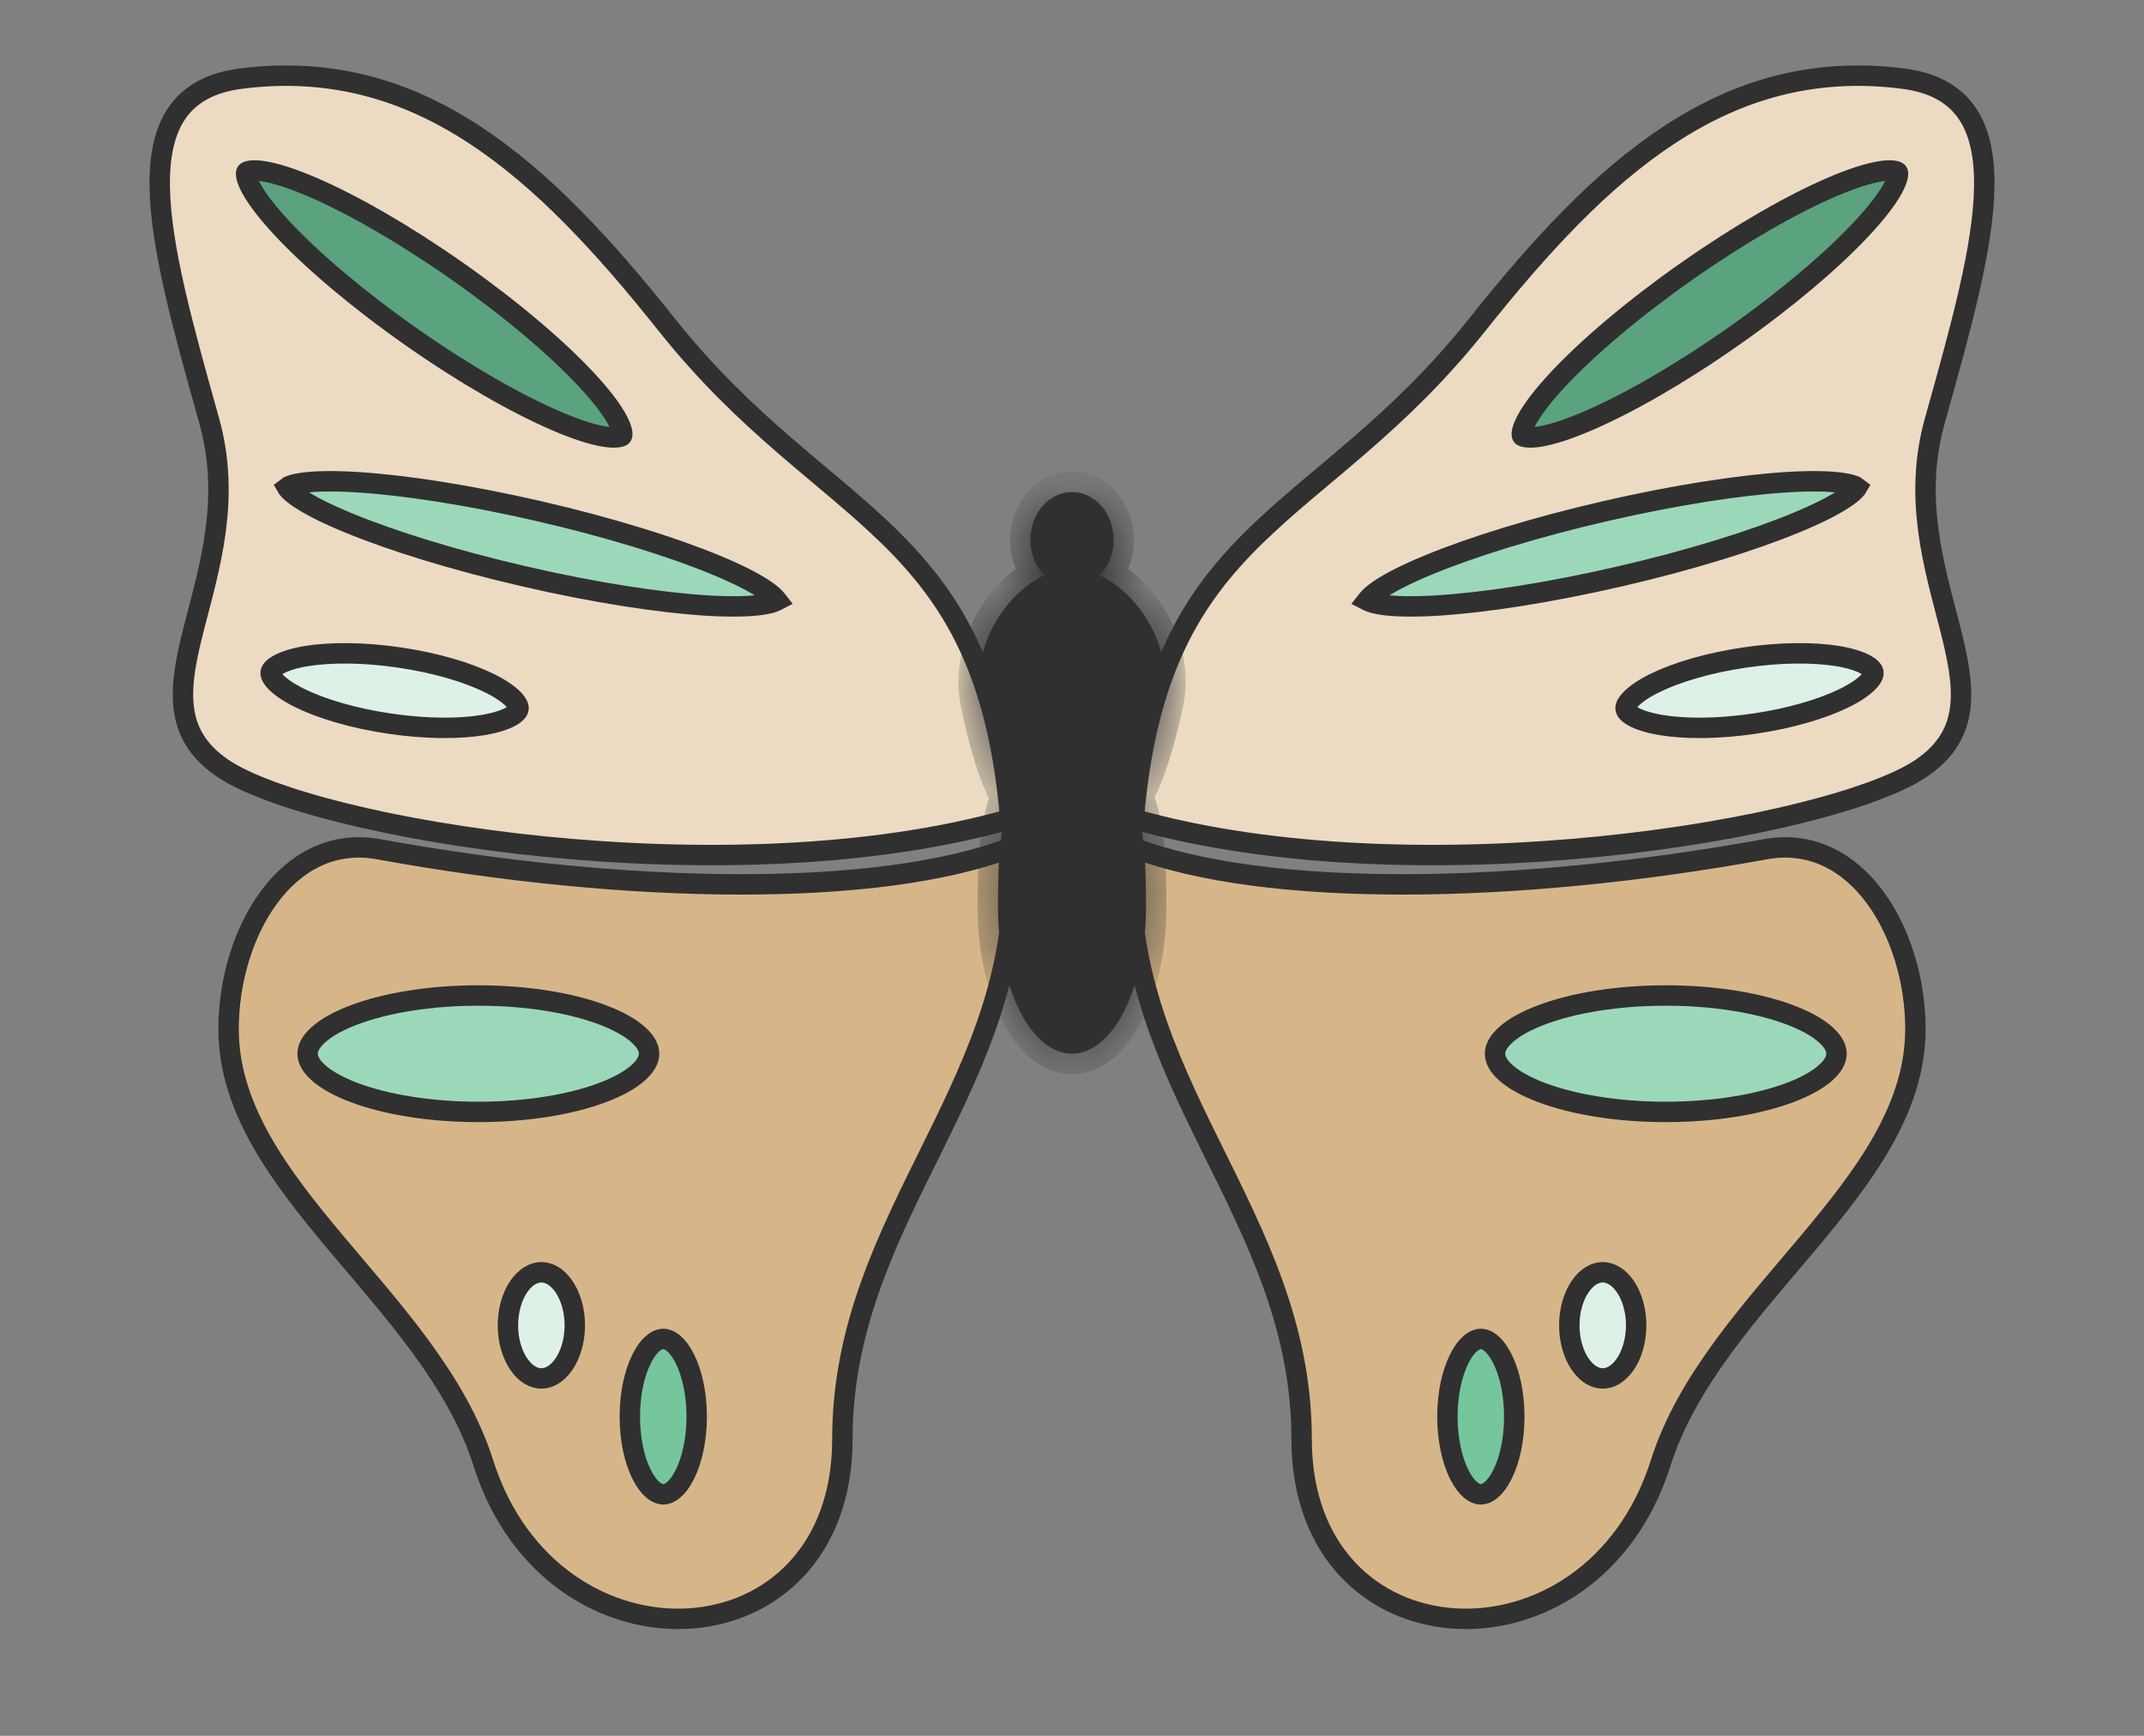 <svg width="42" height="34" viewBox="0 0 42 34" fill="none" xmlns="http://www.w3.org/2000/svg">
<rect x="0" y="0" width="42" height="34" fill="#808080" stroke="none"/>
<path d="M34.583 16.634C36.386 16.306 37.522 18.29 37.522 20.155C37.522 23.259 33.561 25.412 32.529 28.663C31.17 32.944 25.498 32.646 25.498 28.187C25.498 23.727 21.84 21.172 22.171 16.592C24.775 17.59 29.673 17.528 34.583 16.634Z" fill="#D6B689" stroke="#303030" stroke-width="0.4"/>
<path d="M7.417 16.634C5.614 16.306 4.478 18.29 4.478 20.155C4.478 23.259 8.439 25.412 9.471 28.663C10.83 32.944 16.502 32.646 16.502 28.187C16.502 23.727 20.159 21.172 19.829 16.592C17.225 17.59 12.327 17.528 7.417 16.634Z" fill="#D6B689" stroke="#303030" stroke-width="0.4"/>
<path d="M28.946 6.352C25.803 10.304 22.694 10.261 22.209 16.042C27.772 17.616 35.897 16.234 37.641 15.045C39.639 13.683 37.039 11.318 37.902 8.241L37.92 8.176C38.895 4.697 39.693 1.847 37.28 1.54C33.791 1.094 31.383 3.288 28.946 6.352Z" fill="#ECDBC2" stroke="#303030" stroke-width="0.4"/>
<path d="M13.054 6.352C16.197 10.304 19.306 10.261 19.791 16.042C14.228 17.616 6.103 16.234 4.359 15.045C2.361 13.683 4.961 11.318 4.098 8.241L4.08 8.176C3.105 4.697 2.307 1.847 4.72 1.54C8.209 1.094 10.617 3.288 13.054 6.352Z" fill="#ECDBC2" stroke="#303030" stroke-width="0.4"/>
<mask id="path-5-inside-1_1443_410" fill="white">
<path d="M21 9.638C21.451 9.638 21.816 10.057 21.816 10.573C21.816 10.85 21.709 11.098 21.542 11.269C22.333 11.636 23.007 12.73 22.785 13.756C22.617 14.533 22.428 15.153 22.177 15.595C22.42 16.123 22.45 16.897 22.45 17.761C22.45 19.35 21.801 20.638 21 20.639C20.199 20.639 19.55 19.35 19.55 17.761C19.55 16.909 19.578 16.145 19.812 15.618C19.569 15.188 19.386 14.572 19.215 13.756C19 12.728 19.668 11.636 20.456 11.268C20.29 11.097 20.184 10.85 20.184 10.573C20.184 10.057 20.55 9.638 21 9.638Z"/>
</mask>
<path d="M21 9.638C21.451 9.638 21.816 10.057 21.816 10.573C21.816 10.85 21.709 11.098 21.542 11.269C22.333 11.636 23.007 12.73 22.785 13.756C22.617 14.533 22.428 15.153 22.177 15.595C22.42 16.123 22.45 16.897 22.45 17.761C22.45 19.35 21.801 20.638 21 20.639C20.199 20.639 19.55 19.35 19.55 17.761C19.55 16.909 19.578 16.145 19.812 15.618C19.569 15.188 19.386 14.572 19.215 13.756C19 12.728 19.668 11.636 20.456 11.268C20.29 11.097 20.184 10.85 20.184 10.573C20.184 10.057 20.55 9.638 21 9.638Z" fill="#303030"/>
<path d="M21 9.638L21 9.238H21V9.638ZM21.816 10.573L22.216 10.573V10.573H21.816ZM21.542 11.269L21.256 10.99L20.861 11.394L21.374 11.632L21.542 11.269ZM22.785 13.756L23.176 13.84L23.176 13.84L22.785 13.756ZM22.177 15.595L21.829 15.398L21.728 15.576L21.814 15.763L22.177 15.595ZM22.45 17.761L22.85 17.761V17.761H22.45ZM21 20.639V21.038H21L21 20.639ZM19.55 17.761H19.15V17.761L19.55 17.761ZM19.812 15.618L20.177 15.78L20.259 15.596L20.16 15.421L19.812 15.618ZM19.215 13.756L18.823 13.837L18.823 13.837L19.215 13.756ZM20.456 11.268L20.625 11.631L21.136 11.393L20.743 10.989L20.456 11.268ZM20.184 10.573H19.784L19.784 10.573L20.184 10.573ZM21 9.638L21 10.037C21.18 10.038 21.416 10.224 21.416 10.573H21.816H22.216C22.216 9.889 21.722 9.238 21 9.238L21 9.638ZM21.816 10.573L21.416 10.573C21.416 10.748 21.349 10.895 21.256 10.99L21.542 11.269L21.828 11.549C22.07 11.301 22.216 10.952 22.216 10.573L21.816 10.573ZM21.542 11.269L21.374 11.632C21.678 11.773 21.985 12.07 22.191 12.454C22.395 12.836 22.481 13.27 22.394 13.671L22.785 13.756L23.176 13.84C23.311 13.216 23.171 12.59 22.896 12.077C22.623 11.566 22.198 11.133 21.711 10.906L21.542 11.269ZM22.785 13.756L22.394 13.671C22.228 14.44 22.049 15.011 21.829 15.398L22.177 15.595L22.525 15.793C22.807 15.296 23.006 14.626 23.176 13.84L22.785 13.756ZM22.177 15.595L21.814 15.763C22.013 16.197 22.05 16.877 22.05 17.761H22.45H22.85C22.85 16.916 22.826 16.05 22.54 15.428L22.177 15.595ZM22.45 17.761L22.05 17.761C22.05 18.506 21.897 19.161 21.668 19.616C21.428 20.093 21.169 20.238 21 20.238L21 20.639L21 21.038C21.632 21.038 22.098 20.54 22.383 19.976C22.679 19.388 22.85 18.604 22.85 17.761L22.45 17.761ZM21 20.639V20.238C20.831 20.238 20.573 20.093 20.332 19.616C20.103 19.162 19.95 18.506 19.95 17.761L19.55 17.761L19.15 17.761C19.15 18.605 19.322 19.388 19.618 19.976C19.902 20.54 20.368 21.038 21 21.038V20.639ZM19.55 17.761H19.95C19.95 16.89 19.985 16.216 20.177 15.78L19.812 15.618L19.446 15.456C19.172 16.074 19.15 16.928 19.15 17.761H19.55ZM19.812 15.618L20.16 15.421C19.95 15.049 19.776 14.484 19.607 13.674L19.215 13.756L18.823 13.837C18.995 14.659 19.189 15.328 19.463 15.815L19.812 15.618ZM19.215 13.756L19.607 13.674C19.522 13.27 19.609 12.835 19.812 12.453C20.018 12.068 20.323 11.772 20.625 11.631L20.456 11.268L20.288 10.906C19.801 11.132 19.378 11.566 19.107 12.076C18.833 12.589 18.693 13.214 18.823 13.837L19.215 13.756ZM20.456 11.268L20.743 10.989C20.651 10.895 20.584 10.748 20.584 10.573L20.184 10.573L19.784 10.573C19.784 10.951 19.929 11.3 20.17 11.547L20.456 11.268ZM20.184 10.573H20.584C20.584 10.225 20.82 10.037 21 10.037V9.638V9.238C20.279 9.238 19.784 9.889 19.784 10.573H20.184Z" fill="#303030" mask="url(#path-5-inside-1_1443_410)"/>
<path d="M7.825 12.879C8.535 12.983 9.157 13.169 9.586 13.38C9.802 13.486 9.958 13.595 10.055 13.693C10.153 13.794 10.162 13.857 10.158 13.884C10.153 13.911 10.127 13.969 10.004 14.037C9.884 14.103 9.703 14.161 9.466 14.201C8.994 14.28 8.345 14.279 7.635 14.174C6.924 14.07 6.303 13.884 5.873 13.673C5.658 13.567 5.501 13.459 5.405 13.361C5.307 13.261 5.298 13.198 5.302 13.17C5.306 13.143 5.332 13.085 5.455 13.017C5.576 12.951 5.757 12.892 5.994 12.852C6.466 12.774 7.115 12.774 7.825 12.879Z" fill="#DDF1E7" stroke="#303030" stroke-width="0.4"/>
<path d="M34.177 12.879C33.467 12.983 32.845 13.169 32.416 13.38C32.2 13.486 32.044 13.595 31.948 13.693C31.849 13.794 31.84 13.857 31.844 13.884C31.849 13.911 31.875 13.969 31.998 14.037C32.118 14.103 32.299 14.161 32.536 14.201C33.008 14.28 33.657 14.279 34.367 14.174C35.078 14.07 35.699 13.884 36.129 13.673C36.344 13.567 36.501 13.459 36.597 13.361C36.695 13.261 36.704 13.198 36.7 13.17C36.696 13.143 36.67 13.085 36.547 13.017C36.426 12.951 36.245 12.892 36.008 12.852C35.536 12.774 34.887 12.774 34.177 12.879Z" fill="#DDF1E7" stroke="#303030" stroke-width="0.4"/>
<path d="M10.567 10.014C11.942 10.332 13.161 10.71 14.019 11.065C14.45 11.243 14.781 11.411 14.994 11.558C15.101 11.632 15.169 11.694 15.206 11.74C15.211 11.747 15.214 11.755 15.218 11.76C15.212 11.763 15.207 11.769 15.198 11.773C15.145 11.799 15.057 11.825 14.928 11.844C14.672 11.882 14.301 11.889 13.836 11.86C12.909 11.802 11.647 11.608 10.272 11.29C8.897 10.973 7.678 10.594 6.82 10.239C6.39 10.062 6.058 9.893 5.845 9.747C5.737 9.673 5.67 9.611 5.634 9.565C5.628 9.557 5.625 9.549 5.622 9.544C5.627 9.54 5.633 9.535 5.642 9.531C5.694 9.505 5.782 9.479 5.911 9.46C6.167 9.422 6.539 9.416 7.004 9.445C7.93 9.503 9.192 9.697 10.567 10.014Z" fill="#9BD8B9" stroke="#303030" stroke-width="0.4"/>
<path d="M31.435 10.014C30.06 10.332 28.841 10.71 27.983 11.065C27.552 11.243 27.221 11.411 27.008 11.558C26.901 11.632 26.833 11.694 26.797 11.74C26.791 11.747 26.788 11.755 26.784 11.76C26.79 11.763 26.796 11.769 26.804 11.773C26.857 11.799 26.945 11.825 27.074 11.844C27.33 11.882 27.701 11.889 28.166 11.86C29.093 11.802 30.355 11.608 31.73 11.29C33.105 10.973 34.324 10.594 35.182 10.239C35.612 10.062 35.944 9.893 36.157 9.747C36.265 9.673 36.332 9.611 36.368 9.565C36.374 9.557 36.377 9.549 36.38 9.544C36.375 9.54 36.369 9.535 36.36 9.531C36.307 9.505 36.22 9.479 36.091 9.46C35.835 9.422 35.463 9.416 34.998 9.445C34.072 9.503 32.81 9.697 31.435 10.014Z" fill="#9BD8B9" stroke="#303030" stroke-width="0.4"/>
<path d="M9.37 19.499C10.332 19.499 11.193 19.647 11.806 19.879C12.114 19.995 12.349 20.128 12.503 20.267C12.658 20.405 12.715 20.531 12.715 20.639C12.715 20.747 12.658 20.873 12.503 21.012C12.349 21.15 12.114 21.283 11.806 21.399C11.193 21.631 10.332 21.779 9.37 21.779C8.41 21.779 7.549 21.631 6.935 21.399C6.628 21.283 6.392 21.15 6.238 21.012C6.083 20.873 6.026 20.747 6.026 20.639C6.026 20.531 6.083 20.405 6.238 20.267C6.392 20.128 6.627 19.995 6.935 19.879C7.549 19.647 8.41 19.499 9.37 19.499Z" fill="#9BD8B9" stroke="#303030" stroke-width="0.4"/>
<path d="M32.632 19.499C31.671 19.499 30.809 19.647 30.196 19.879C29.889 19.995 29.653 20.128 29.499 20.267C29.344 20.405 29.287 20.531 29.287 20.639C29.287 20.747 29.344 20.873 29.499 21.012C29.653 21.15 29.889 21.283 30.196 21.399C30.809 21.631 31.671 21.779 32.632 21.779C33.593 21.779 34.453 21.631 35.067 21.399C35.374 21.283 35.61 21.15 35.764 21.012C35.919 20.873 35.976 20.747 35.976 20.639C35.976 20.531 35.919 20.405 35.764 20.267C35.61 20.128 35.374 19.995 35.067 19.879C34.453 19.647 33.593 19.499 32.632 19.499Z" fill="#9BD8B9" stroke="#303030" stroke-width="0.4"/>
<path d="M12.993 26.225C13.112 26.225 13.274 26.328 13.418 26.619C13.556 26.897 13.648 27.296 13.648 27.748C13.648 28.199 13.556 28.598 13.418 28.877C13.274 29.167 13.112 29.27 12.993 29.27C12.875 29.27 12.712 29.167 12.568 28.877C12.429 28.598 12.338 28.199 12.338 27.748C12.338 27.296 12.429 26.897 12.568 26.619C12.712 26.328 12.874 26.225 12.993 26.225Z" fill="#76C69D" stroke="#303030" stroke-width="0.4"/>
<path d="M29.009 26.225C28.89 26.225 28.728 26.328 28.584 26.619C28.446 26.897 28.354 27.296 28.354 27.748C28.354 28.199 28.446 28.598 28.584 28.877C28.728 29.167 28.89 29.27 29.009 29.27C29.128 29.27 29.29 29.167 29.434 28.877C29.573 28.598 29.664 28.199 29.664 27.748C29.664 27.296 29.573 26.897 29.434 26.619C29.29 26.328 29.128 26.225 29.009 26.225Z" fill="#76C69D" stroke="#303030" stroke-width="0.4"/>
<path d="M10.606 24.92C10.757 24.92 10.916 25.009 11.045 25.196C11.174 25.383 11.26 25.653 11.26 25.96C11.26 26.267 11.174 26.536 11.045 26.723C10.916 26.91 10.757 27 10.606 27C10.454 27 10.295 26.911 10.165 26.723C10.036 26.536 9.95 26.267 9.95 25.96C9.95 25.653 10.036 25.383 10.165 25.196C10.295 25.009 10.454 24.92 10.606 24.92Z" fill="#DDF1E7" stroke="#303030" stroke-width="0.4"/>
<path d="M31.396 24.92C31.245 24.92 31.086 25.009 30.957 25.196C30.828 25.383 30.742 25.653 30.742 25.96C30.742 26.267 30.828 26.536 30.957 26.723C31.086 26.91 31.245 27 31.396 27C31.548 27 31.707 26.911 31.837 26.723C31.966 26.536 32.051 26.267 32.052 25.96C32.052 25.653 31.966 25.383 31.837 25.196C31.707 25.009 31.548 24.92 31.396 24.92Z" fill="#DDF1E7" stroke="#303030" stroke-width="0.4"/>
<path d="M8.957 5.311C10.01 6.05 10.897 6.806 11.478 7.427C11.77 7.739 11.977 8.009 12.092 8.221C12.149 8.326 12.178 8.408 12.187 8.465C12.192 8.493 12.192 8.512 12.19 8.522C12.188 8.532 12.186 8.535 12.185 8.536C12.185 8.536 12.183 8.54 12.174 8.545C12.165 8.55 12.148 8.556 12.12 8.561C12.062 8.572 11.976 8.573 11.857 8.555C11.619 8.518 11.295 8.416 10.902 8.247C10.121 7.912 9.108 7.336 8.055 6.597C7.001 5.858 6.115 5.102 5.534 4.481C5.243 4.169 5.036 3.899 4.921 3.688C4.863 3.582 4.834 3.5 4.824 3.442C4.82 3.415 4.821 3.397 4.822 3.386C4.824 3.377 4.826 3.373 4.827 3.373C4.827 3.372 4.829 3.368 4.838 3.364C4.847 3.358 4.864 3.352 4.892 3.346C4.949 3.336 5.036 3.335 5.155 3.354C5.393 3.39 5.718 3.493 6.11 3.661C6.892 3.996 7.903 4.572 8.957 5.311Z" fill="#5BA27E" stroke="#303030" stroke-width="0.4"/>
<path d="M33.045 5.311C31.992 6.05 31.105 6.806 30.524 7.427C30.233 7.739 30.025 8.009 29.91 8.221C29.853 8.326 29.824 8.408 29.815 8.465C29.81 8.493 29.81 8.512 29.812 8.522C29.814 8.532 29.816 8.535 29.817 8.536C29.817 8.536 29.819 8.54 29.828 8.545C29.837 8.55 29.854 8.556 29.882 8.561C29.939 8.572 30.026 8.573 30.145 8.555C30.383 8.518 30.707 8.416 31.1 8.247C31.881 7.912 32.894 7.336 33.947 6.597C35.001 5.858 35.887 5.102 36.468 4.481C36.759 4.169 36.966 3.899 37.081 3.688C37.139 3.582 37.168 3.5 37.178 3.442C37.182 3.415 37.181 3.397 37.18 3.386C37.178 3.377 37.176 3.373 37.175 3.373C37.175 3.372 37.173 3.368 37.164 3.364C37.155 3.358 37.138 3.352 37.11 3.346C37.053 3.336 36.966 3.335 36.847 3.354C36.609 3.39 36.285 3.493 35.892 3.661C35.11 3.996 34.099 4.572 33.045 5.311Z" fill="#5BA27E" stroke="#303030" stroke-width="0.4"/>
</svg>

